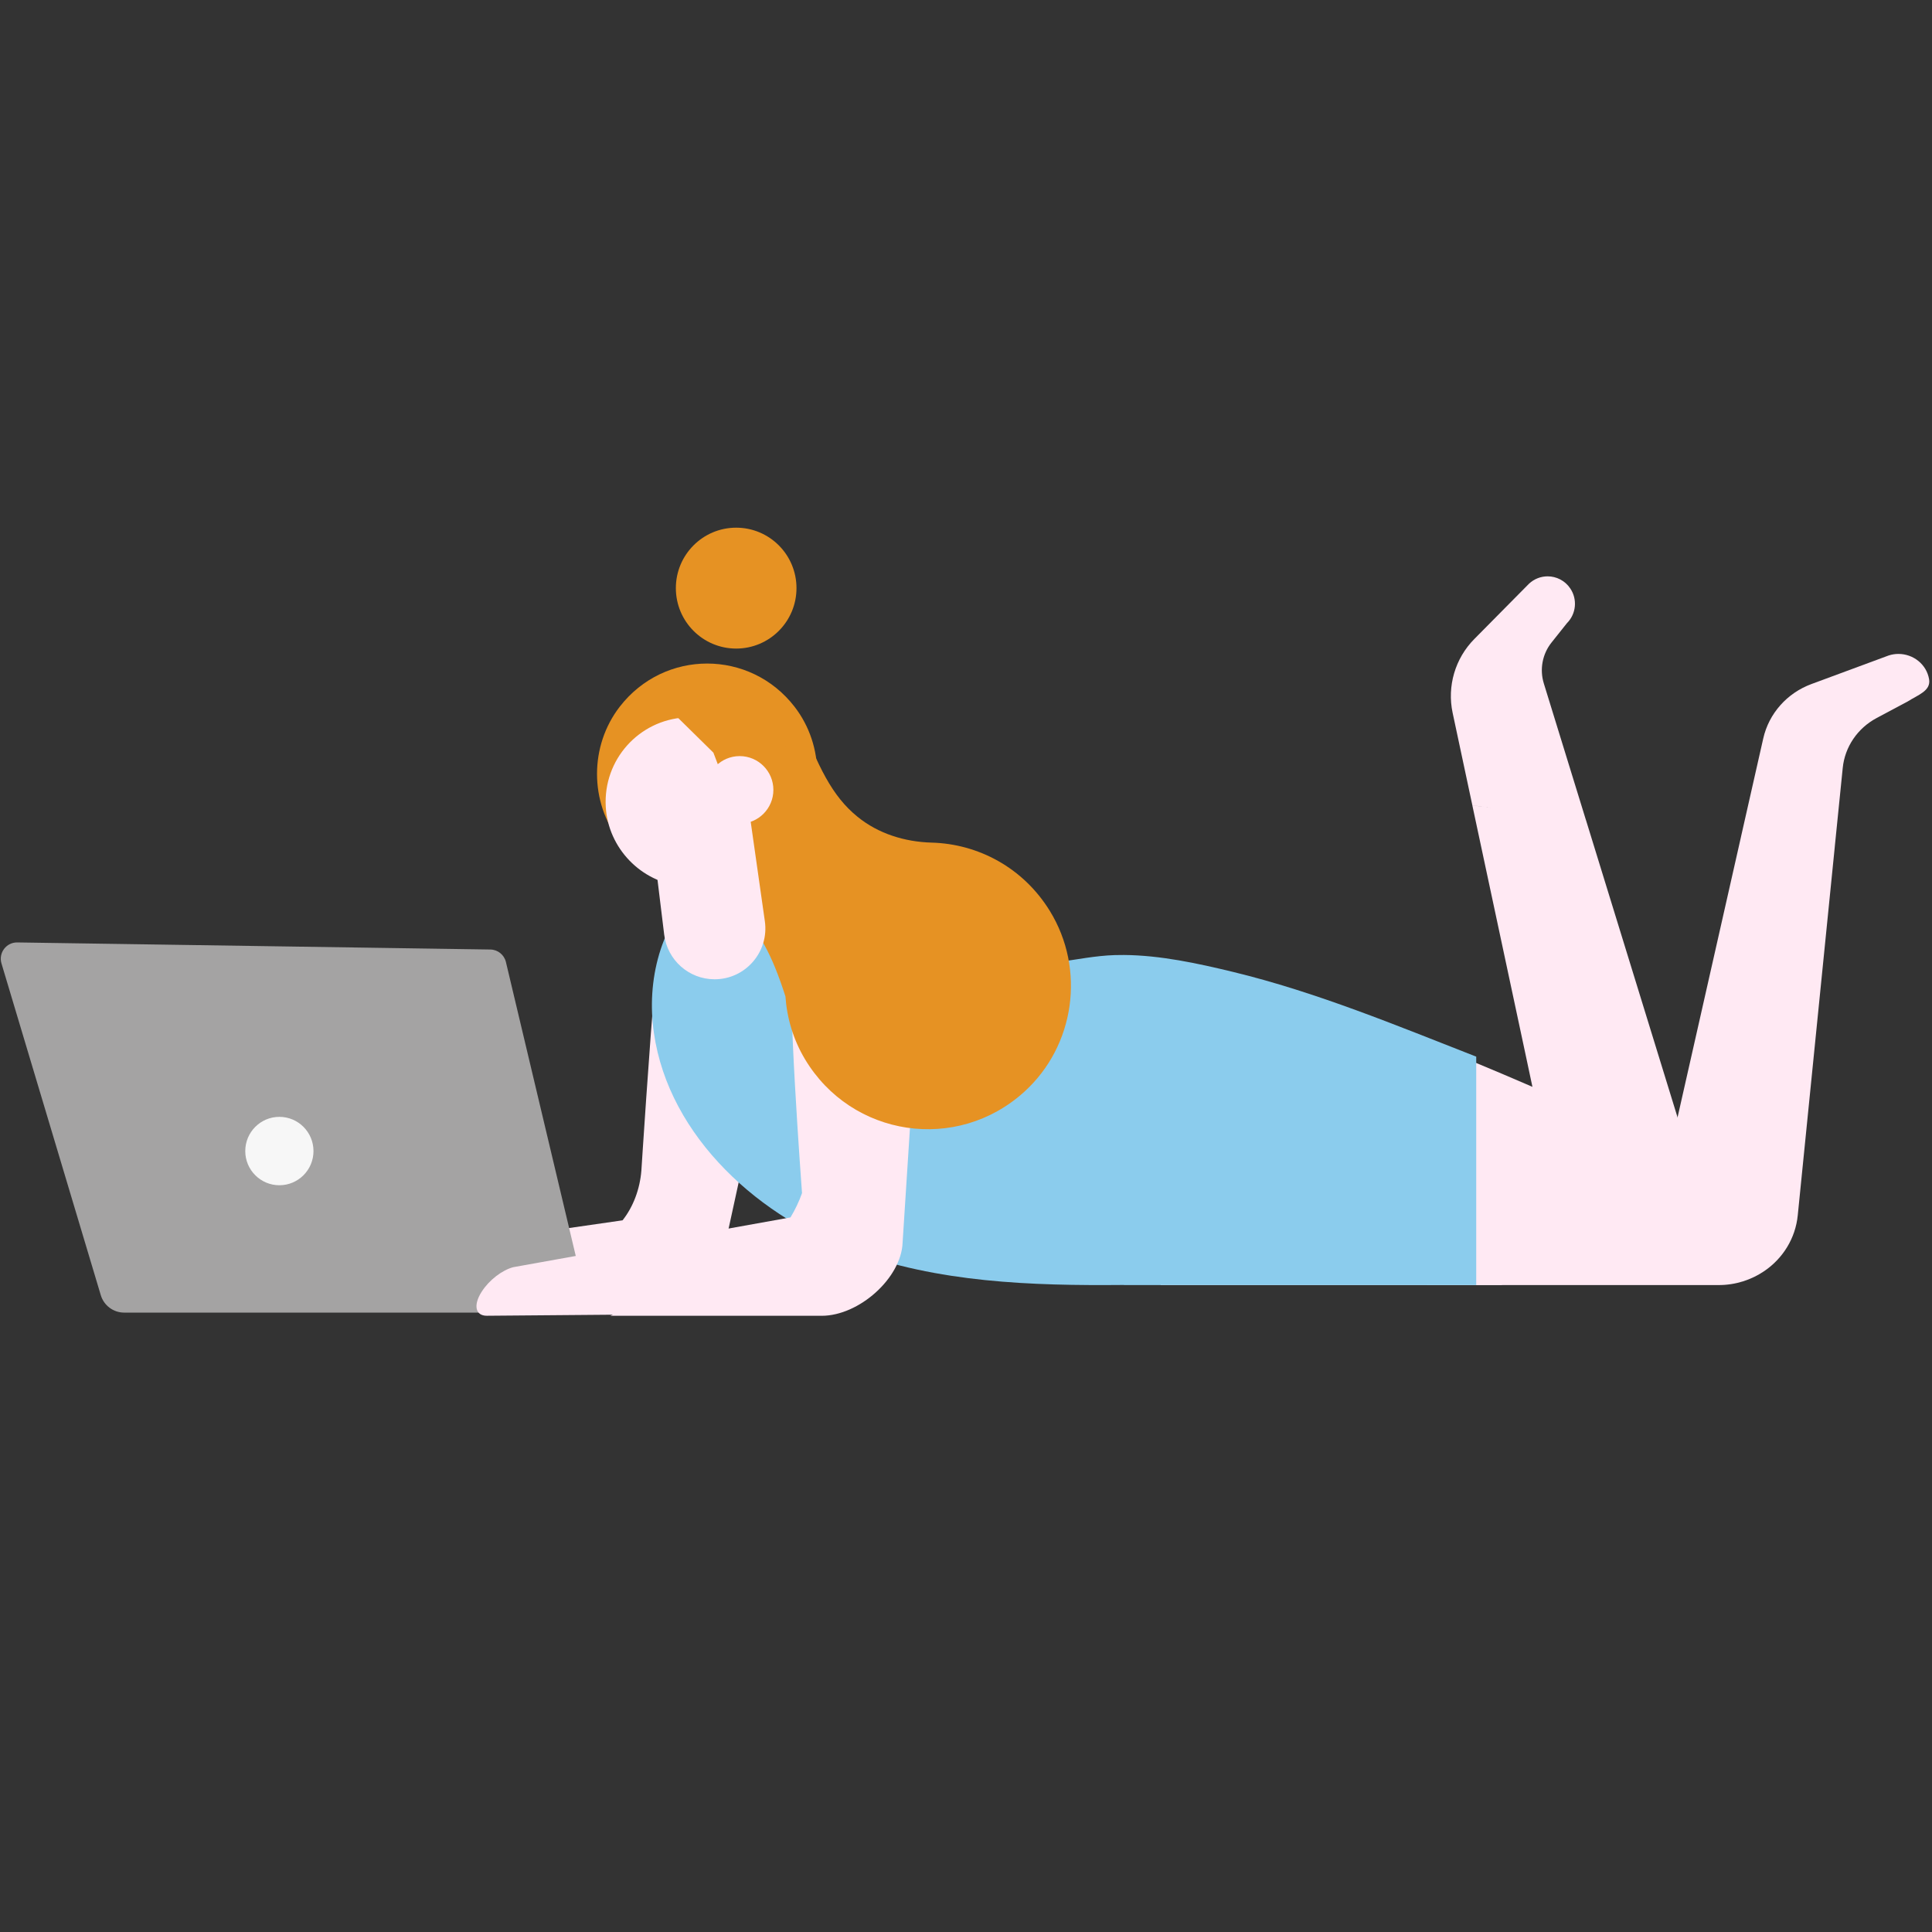 <svg xmlns="http://www.w3.org/2000/svg" xmlns:xlink="http://www.w3.org/1999/xlink" width="500" zoomAndPan="magnify" viewBox="0 0 375 375" height="500" preserveAspectRatio="xMidYMid meet" version="1.0"><rect x="0" y="0" width="375" height="375" fill="#333333" stroke="none"/><defs><clipPath id="b7b1bea799"><path d="M 0.152 182.711 L 150.629 182.711 L 150.629 255 L 0.152 255 Z M 0.152 182.711 " clip-rule="nonzero"/></clipPath><clipPath id="1b1d0e0bbd"><path d="M 92.234 177 L 179 177 L 179 255.395 L 92.234 255.395 Z M 92.234 177 " clip-rule="nonzero"/></clipPath><clipPath id="d600410059"><path d="M 131 102.422 L 155 102.422 L 155 126 L 131 126 Z M 131 102.422 " clip-rule="nonzero"/></clipPath></defs><path fill="#ffe9f3" d="M 147.512 209.84 C 145.238 205.656 142.617 201.684 139.504 198.078 C 137.707 196.285 135.77 194.641 133.676 193.184 C 132.172 192.352 130.613 191.629 128.988 191.023 C 128.359 190.887 127.75 190.707 127.156 190.492 C 126.074 202.465 124.492 227.203 124.492 227.203 C 124.203 230.816 122.906 234.254 120.84 236.863 L 82.867 242.34 C 81.445 243.82 80.922 246.305 81.582 248.359 C 81.586 248.391 81.594 248.418 81.602 248.457 C 82.387 250.871 84.531 251.887 86.461 250.738 L 134.484 249.855 C 137.914 247.809 140.488 243.707 141.32 238.93 C 141.32 238.93 144.609 224.031 147.531 209.883 C 147.523 209.867 147.52 209.852 147.512 209.84 " fill-opacity="1" fill-rule="nonzero"/><g clip-path="url(#b7b1bea799)"><path fill="#a4a3a3" d="M 0.285 186.996 L 19.562 251.395 C 20.168 253.402 22.008 254.777 24.102 254.777 L 150.602 254.777 L 150.602 246.277 L 112.348 246.277 L 98.199 186.727 C 97.863 185.324 96.621 184.32 95.18 184.301 L 3.355 182.926 C 1.223 182.895 -0.324 184.949 0.285 186.996 " fill-opacity="1" fill-rule="nonzero"/></g><path fill="#f7f7f7" d="M 60.848 223.422 C 60.848 227.086 57.883 230.055 54.227 230.055 C 50.57 230.055 47.605 227.086 47.605 223.422 C 47.605 219.754 50.57 216.781 54.227 216.781 C 57.883 216.781 60.848 219.754 60.848 223.422 " fill-opacity="1" fill-rule="nonzero"/><path fill="#ffe9f3" d="M 285.781 156.328 L 296.191 205.059 L 297.172 209.676 L 297.375 210.629 L 298.797 217.312 C 298.797 217.312 258.23 215.824 225.293 219.031 L 225.293 249.43 L 291.367 249.43 L 327.316 233.035 L 330.188 231.719 L 325.723 217.246 L 325.488 216.48 L 307.816 159.109 C 307.816 159.109 307.812 159.109 307.809 159.109 L 299.656 132.66 C 298.812 129.926 299.371 126.934 301.164 124.695 L 304.148 120.949 C 305.941 119.152 306.211 116.324 304.793 114.223 C 303.77 112.684 302.082 111.867 300.395 111.867 C 299.113 111.867 297.816 112.336 296.789 113.289 L 286.164 124.031 C 282.438 127.797 280.855 133.188 281.953 138.355 L 285.785 156.32 C 291.285 157.02 291.285 157.023 285.781 156.328 " fill-opacity="1" fill-rule="nonzero"/><path fill="#ffe9f3" d="M 374.434 131.836 C 373.938 128.918 371.344 126.926 368.488 126.926 C 367.863 126.926 367.223 127.02 366.582 127.23 L 351.629 132.762 C 346.871 134.508 343.34 138.488 342.246 143.332 L 337.938 162.363 C 337.941 162.363 337.941 162.363 337.941 162.363 L 325.566 217.082 L 325.488 217.445 L 324.191 223.152 C 324.191 223.152 316.715 219.512 305.539 214.512 C 302.93 213.359 300.141 212.125 297.172 210.836 C 296.859 210.703 296.531 210.562 296.219 210.426 C 293.176 209.105 289.977 207.754 286.684 206.387 C 283.816 205.199 280.875 204 277.891 202.809 C 279.156 218.289 278.043 233.883 276.977 249.43 L 333.605 249.43 C 336.879 249.43 339.926 248.426 342.453 246.711 C 346.027 244.281 348.496 240.391 348.945 235.879 L 356.129 164.379 C 356.125 164.379 356.125 164.379 356.125 164.379 L 357.672 149.07 C 358.078 144.973 360.543 141.344 364.258 139.367 L 370.266 136.164 C 372.25 134.887 374.824 134.113 374.434 131.836 " fill-opacity="1" fill-rule="nonzero"/><path fill="#8bcced" d="M 218.152 185.363 C 217.559 185.355 216.965 185.363 216.375 185.383 C 208.984 185.605 201.684 188.406 194.266 186.57 C 187.035 184.777 181.672 178.902 175.684 174.461 C 164.586 166.23 148.25 162.988 137.203 171.277 C 129.059 177.387 125.73 188.426 126.695 198.574 C 128.648 219.078 145.91 235.504 165.168 242.695 C 181.957 248.961 200.152 249.578 218.16 249.41 L 218.16 249.43 L 286.535 249.43 L 286.535 217.027 C 286.535 217.027 286.535 205.094 286.535 205.094 C 271.02 199.027 255.535 192.574 239.305 188.641 C 232.469 186.988 225.238 185.414 218.152 185.363 " fill-opacity="1" fill-rule="nonzero"/><g clip-path="url(#1b1d0e0bbd)"><path fill="#ffe9f3" d="M 93.457 250.777 C 93.488 250.734 93.512 250.707 93.523 250.68 C 94.918 248.492 97.434 246.539 99.617 245.961 L 153.434 236.301 C 154.348 234.777 155.109 233.188 155.672 231.582 C 155.672 231.582 152.559 189.922 154 187.68 L 154.023 187.625 L 154.051 187.598 C 156.629 183.641 160.863 180.191 165.574 178.602 L 165.613 178.57 C 165.613 178.57 165.641 178.57 165.637 178.586 C 165.703 178.559 165.773 178.531 165.832 178.516 C 170.34 177.074 174.215 177.707 176.516 179.836 L 177.656 177.172 L 177.512 180.984 C 178.402 182.301 178.859 183.977 178.742 185.949 C 178.617 187.988 175.191 241.227 175.191 241.227 C 174.93 248.039 166.773 255.395 159.477 255.395 L 118.457 255.395 L 118.953 255.184 L 94.496 255.387 C 92.281 255.398 91.832 253.352 93.457 250.777 " fill-opacity="1" fill-rule="nonzero"/></g><path fill="#e69223" d="M 126.367 168.219 L 155.078 139.23 C 158.848 148.805 161.414 154.449 166.445 158.535 C 170.492 161.824 175.625 163.41 180.832 163.551 C 189.82 163.789 198.594 168.379 203.785 176.832 C 210.738 188.148 208.645 202.98 198.824 211.906 C 185.75 223.785 165.285 220.73 156.227 205.559 C 153.973 201.781 152.746 197.613 152.453 193.402 C 147.281 177.25 142.176 174.336 126.367 168.219 " fill-opacity="1" fill-rule="nonzero"/><path fill="#e69223" d="M 120.297 163.281 C 128.938 174.438 145.57 174.438 154.211 163.281 C 160.102 155.672 160.102 144.77 154.211 137.164 C 145.57 126.004 128.938 126.004 120.297 137.164 C 114.41 144.77 114.41 155.672 120.297 163.281 " fill-opacity="1" fill-rule="nonzero"/><path fill="#ffe9f3" d="M 117.578 156.605 C 118.031 164.621 124.453 171.277 132.43 171.984 C 136.605 172.355 140.488 171.164 143.562 168.914 C 147.645 165.938 150.301 161.098 150.301 155.648 C 150.301 146.57 142.973 139.227 133.93 139.227 C 133.59 139.227 133.234 139.238 132.895 139.262 C 124.012 139.812 117.059 147.441 117.578 156.605 " fill-opacity="1" fill-rule="nonzero"/><path fill="#e69223" d="M 126.391 133.086 C 128.309 132.98 130.402 132.574 132.496 132.105 C 133.312 132.516 134.289 132.758 135.434 132.758 C 136.184 132.758 136.867 132.652 137.492 132.465 L 145.211 137.766 C 150.914 140.918 154.781 146.992 154.781 153.992 C 154.781 159.48 152.391 164.406 148.605 167.801 C 147.766 168.727 149.461 171.516 148.449 172.254 L 138.469 146.09 L 126.938 134.742 C 126.496 134.234 128.426 136.074 128.113 135.496 C 128.301 135.488 126.203 133.098 126.391 133.086 " fill-opacity="1" fill-rule="nonzero"/><path fill="#ffe9f3" d="M 138.664 190.078 C 133.695 190.059 129.523 186.34 128.918 181.402 L 126.352 160.379 L 144.012 151.359 L 145.262 156.363 L 148.457 178.805 C 149.309 184.77 144.676 190.102 138.664 190.078 " fill-opacity="1" fill-rule="nonzero"/><path fill="#ffe9f3" d="M 137.031 153.312 C 137.031 156.934 139.957 159.871 143.57 159.871 C 147.18 159.871 150.113 156.934 150.113 153.312 C 150.113 149.695 147.18 146.758 143.57 146.758 C 139.957 146.758 137.031 149.695 137.031 153.312 " fill-opacity="1" fill-rule="nonzero"/><g clip-path="url(#d600410059)"><path fill="#e69223" d="M 131.184 114.152 C 131.184 120.633 136.426 125.887 142.891 125.887 C 149.355 125.887 154.598 120.633 154.598 114.152 C 154.598 107.676 149.355 102.422 142.891 102.422 C 136.426 102.422 131.184 107.676 131.184 114.152 " fill-opacity="1" fill-rule="nonzero"/></g></svg>